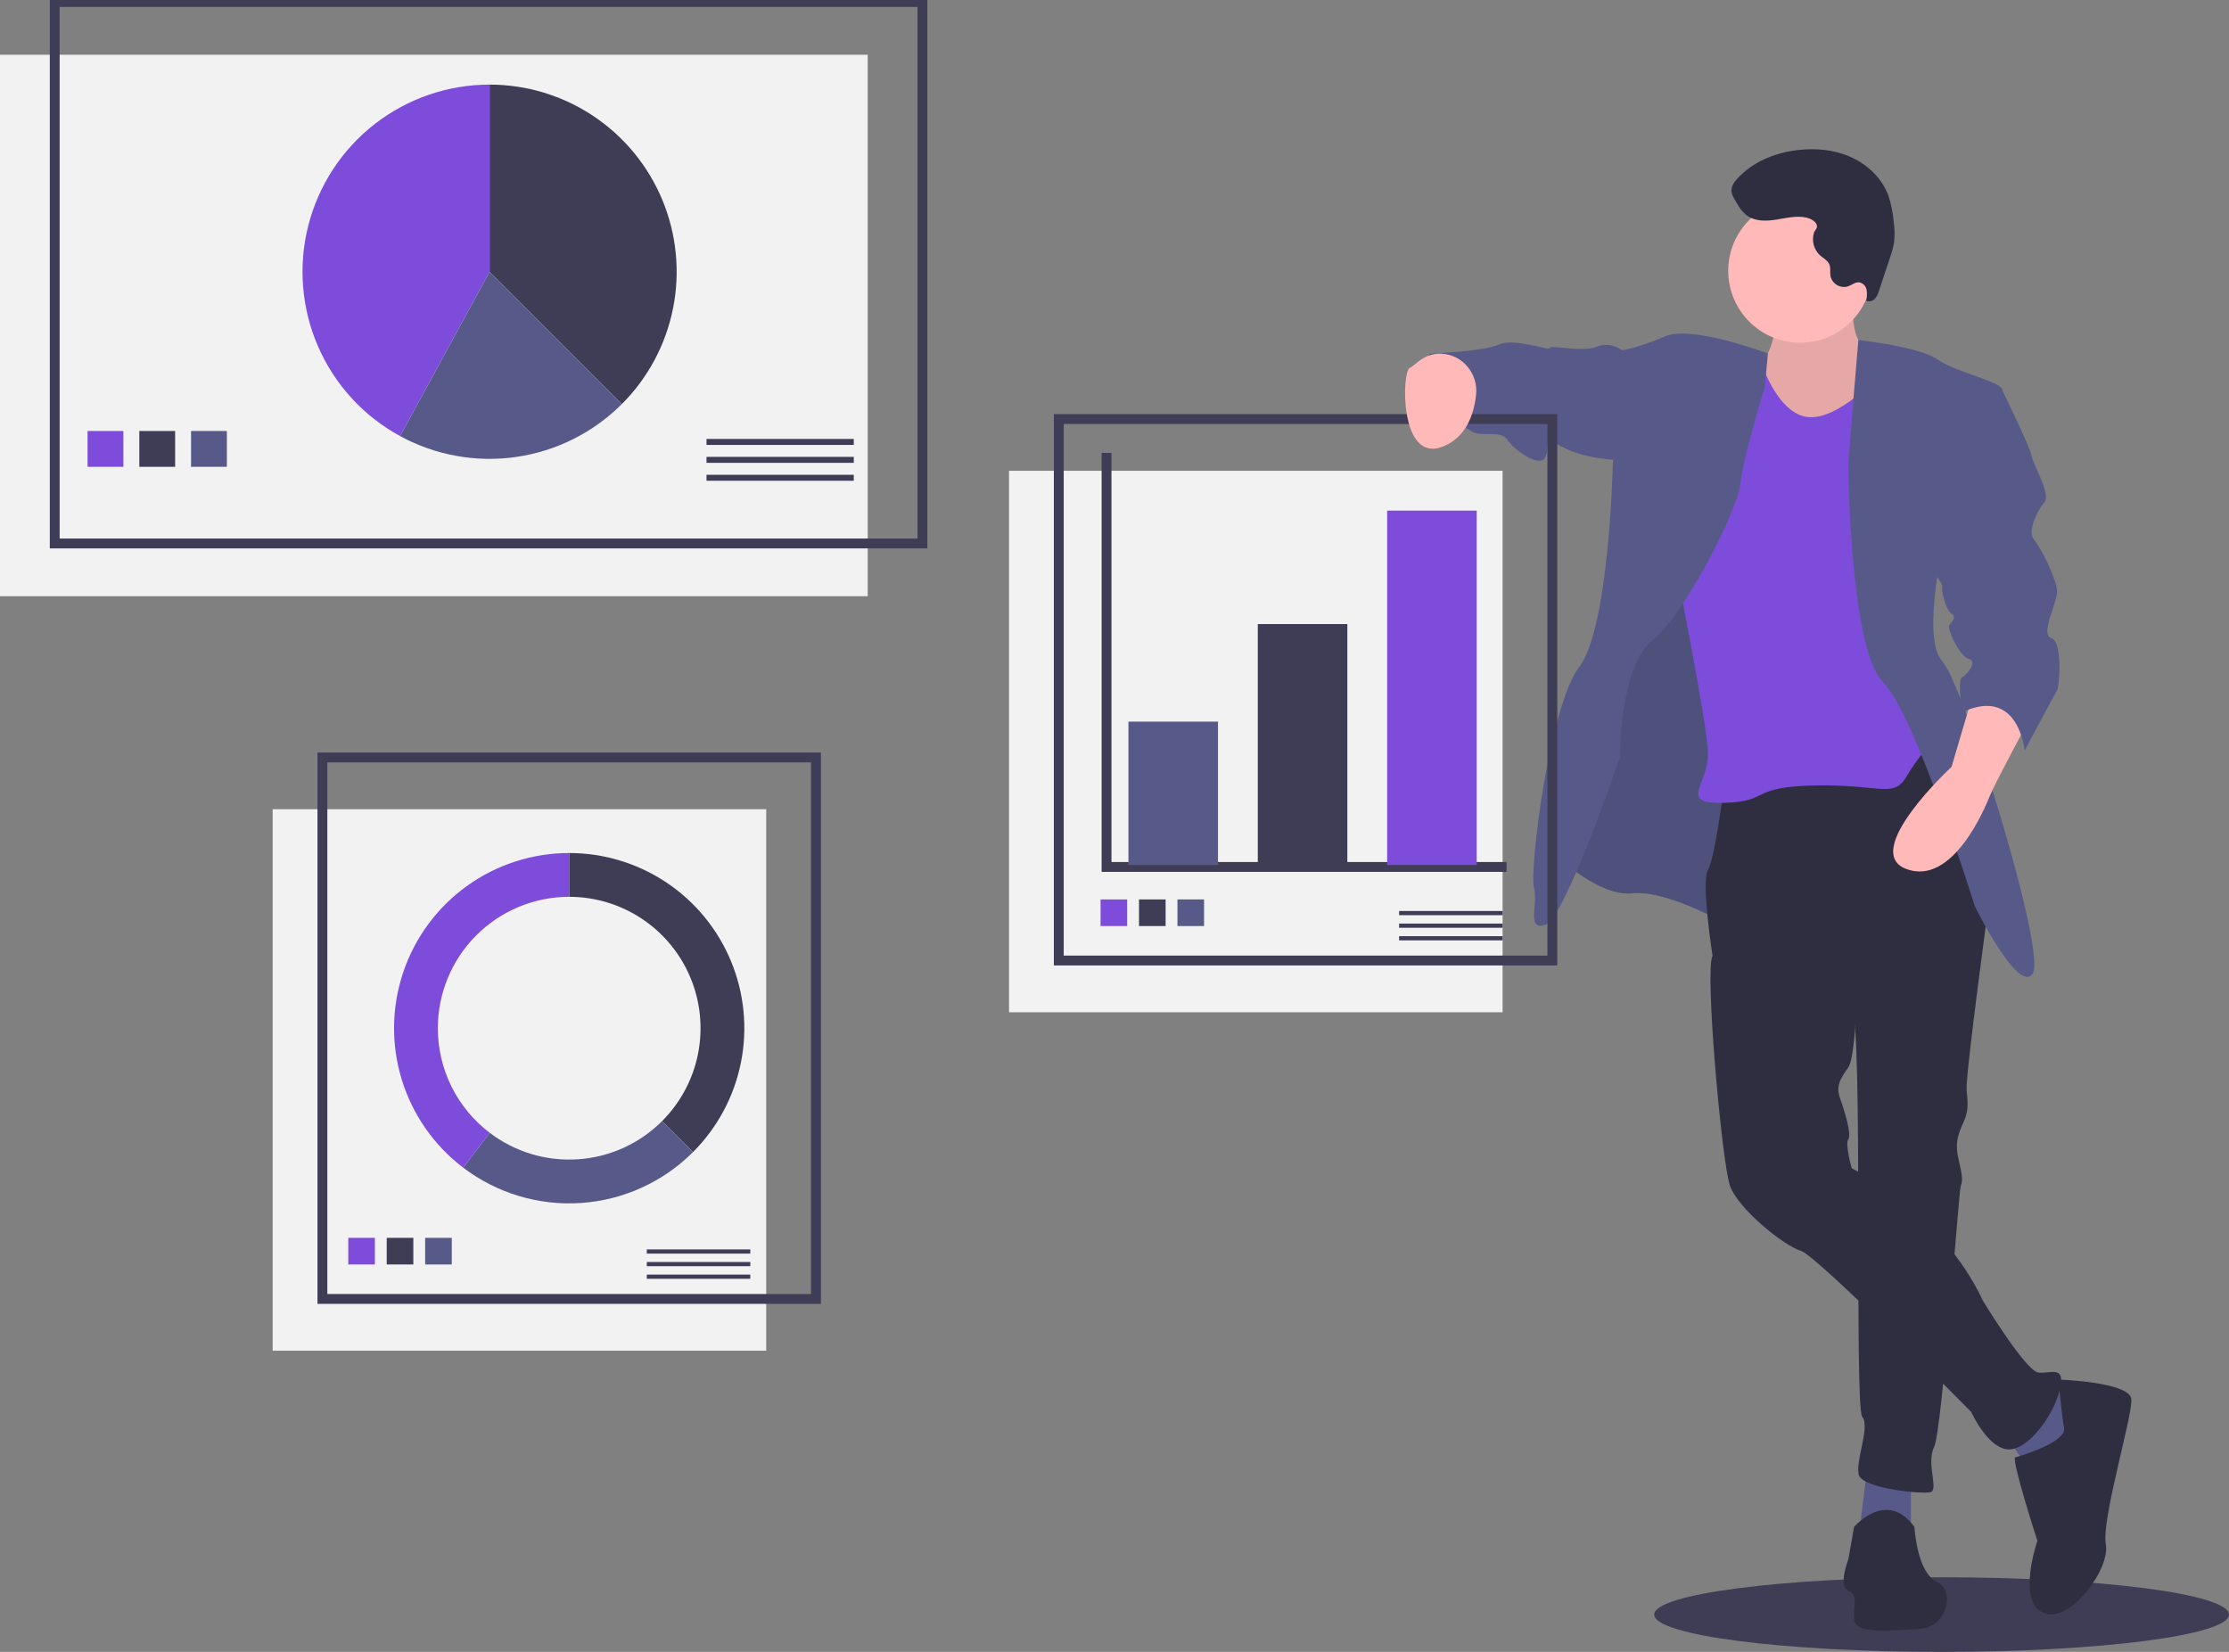 <svg width="452" height="335" viewBox="0 0 452 335" fill="none" xmlns="http://www.w3.org/2000/svg">
<rect x="0" y="0" width="452" height="335" fill="#808080" stroke="none"/>
<g clip-path="url(#clip0)">
<path d="M393.716 335C425.905 335 452 331.613 452 327.434C452 323.255 425.905 319.868 393.716 319.868C361.526 319.868 335.432 323.255 335.432 327.434C335.432 331.613 361.526 335 393.716 335Z" fill="#3F3D56"/>
<path d="M175.957 11.102H0V120.912H175.957V11.102Z" fill="#F2F2F2"/>
<path d="M187.055 0.404H11.098V110.213H187.055V0.404Z" stroke="#3F3D56" stroke-width="2" stroke-miterlimit="10"/>
<path d="M126.103 81.941C131.409 76.633 135.022 69.871 136.485 62.51C137.949 55.149 137.198 47.518 134.327 40.584C131.455 33.65 126.593 27.723 120.355 23.553C114.116 19.383 106.782 17.158 99.279 17.158V55.107L126.103 81.941Z" fill="#3F3D56"/>
<path d="M99.279 17.158C90.847 17.159 82.656 19.97 75.998 25.146C69.341 30.323 64.598 37.57 62.517 45.744C60.435 53.918 61.136 62.552 64.507 70.284C67.877 78.015 73.727 84.403 81.131 88.439L99.279 55.107V17.158Z" fill="#7D4CDB"/>
<path d="M126.103 81.941L99.279 55.107L81.131 88.439C88.324 92.354 96.591 93.837 104.696 92.665C112.802 91.494 120.311 87.732 126.103 81.941Z" fill="#575A89"/>
<path d="M25.021 87.404H17.757V94.67H25.021V87.404Z" fill="#7D4CDB"/>
<path d="M35.514 87.404H28.25V94.67H35.514V87.404Z" fill="#3F3D56"/>
<path d="M46.007 87.404H38.743V94.67H46.007V87.404Z" fill="#575A89"/>
<path d="M173.132 89.018H143.268V90.229H173.132V89.018Z" fill="#3F3D56"/>
<path d="M173.132 92.652H143.268V93.863H173.132V92.652Z" fill="#3F3D56"/>
<path d="M173.132 96.285H143.268V97.496H173.132V96.285Z" fill="#3F3D56"/>
<path d="M155.375 164.109H55.289V273.918H155.375V164.109Z" fill="#F2F2F2"/>
<path d="M165.464 153.612H65.379V263.422H165.464V153.612Z" stroke="#3F3D56" stroke-width="2" stroke-miterlimit="10"/>
<path d="M76.021 251.034H70.625V256.432H76.021V251.034Z" fill="#7D4CDB"/>
<path d="M83.816 251.034H78.42V256.432H83.816V251.034Z" fill="#3F3D56"/>
<path d="M91.611 251.034H86.214V256.432H91.611V251.034Z" fill="#575A89"/>
<path d="M152.146 253.378H131.161V254.229H152.146V253.378Z" fill="#3F3D56"/>
<path d="M152.146 255.931H131.161V256.782H152.146V255.931Z" fill="#3F3D56"/>
<path d="M152.146 258.484H131.161V259.335H152.146V258.484Z" fill="#3F3D56"/>
<path d="M115.421 172.99V181.872C120.689 181.872 125.839 183.435 130.219 186.362C134.6 189.29 138.014 193.452 140.03 198.32C142.046 203.189 142.573 208.547 141.545 213.715C140.518 218.884 137.981 223.631 134.256 227.358L140.534 233.638C145.501 228.67 148.883 222.339 150.253 215.448C151.624 208.556 150.92 201.413 148.232 194.922C145.544 188.43 140.992 182.881 135.152 178.978C129.312 175.074 122.445 172.99 115.421 172.99Z" fill="#3F3D56"/>
<path d="M140.534 233.638L134.256 227.358C129.702 231.914 123.652 234.665 117.226 235.101C110.8 235.537 104.433 233.628 99.306 229.728L93.933 236.802C100.77 242 109.258 244.544 117.826 243.962C126.394 243.38 134.461 239.713 140.534 233.638Z" fill="#575A89"/>
<path d="M88.786 208.517C88.786 201.45 91.592 194.673 96.587 189.676C101.582 184.679 108.357 181.872 115.421 181.872V172.99C107.987 172.99 100.74 175.324 94.702 179.663C88.664 184.002 84.139 190.127 81.766 197.175C79.392 204.223 79.29 211.838 81.472 218.948C83.655 226.057 88.013 232.302 93.933 236.802L99.306 229.728C96.034 227.246 93.382 224.038 91.556 220.358C89.731 216.678 88.783 212.625 88.786 208.517Z" fill="#7D4CDB"/>
<path d="M375.977 56.921C375.977 56.921 374.33 69.157 378.565 70.569C382.799 71.981 381.623 82.806 381.623 82.806L368.92 92.454L357.628 93.395L354.805 78.805L356.452 75.04C356.452 75.04 362.804 67.51 358.334 59.744C353.864 51.979 375.977 56.921 375.977 56.921Z" fill="#FFB9B9"/>
<path opacity="0.1" d="M375.977 56.921C375.977 56.921 374.33 69.157 378.565 70.569C382.799 71.981 381.623 82.806 381.623 82.806L368.92 92.454L357.628 93.395L354.805 78.805L356.452 75.04C356.452 75.04 362.804 67.51 358.334 59.744C353.864 51.979 375.977 56.921 375.977 56.921Z" fill="black"/>
<path d="M364.215 152.226L349.395 187.054C349.395 187.054 337.868 180.465 331.046 181.171C324.224 181.877 315.755 173.64 315.755 173.64L324.224 132.694L339.985 89.16L361.863 103.044L364.215 152.226Z" fill="#575A89"/>
<path opacity="0.1" d="M364.215 152.226L349.395 187.054C349.395 187.054 337.868 180.465 331.046 181.171C324.224 181.877 315.755 173.64 315.755 173.64L324.224 132.694L339.985 89.16L361.863 103.044L364.215 152.226Z" fill="black"/>
<path d="M387.504 300.243V311.539H376.918L378.565 298.361L387.504 300.243Z" fill="#575A89"/>
<path d="M415.027 280.712L422.79 285.418L417.144 298.361L411.263 297.655L405.617 289.654L415.027 280.712Z" fill="#575A89"/>
<path d="M389.621 148.932L403.5 181.641C403.5 181.641 398.56 217.881 398.795 220.94C399.031 223.999 399.266 225.176 398.09 227.764C396.913 230.353 396.443 232 397.149 235.059C397.854 238.119 398.09 239.295 397.619 240.472C397.149 241.648 393.855 290.125 392.209 293.419C390.562 296.714 393.15 302.126 391.503 302.597C389.856 303.067 377.624 301.891 376.918 299.067C376.212 296.243 379.27 289.419 377.624 287.301C375.977 285.183 377.859 208.939 375.507 203.762C373.154 198.584 347.278 193.878 347.278 193.878C347.278 193.878 344.925 178.817 346.337 176.464C347.748 174.111 349.63 159.286 349.63 159.286L389.621 148.932Z" fill="#2F2E41"/>
<path d="M375.977 309.656C375.977 309.656 382.564 301.891 388.209 309.656C388.209 309.656 388.68 318.834 392.679 320.717C396.678 322.599 394.796 330.129 389.15 330.365C383.505 330.6 376.212 331.541 375.977 328.482C375.742 325.423 376.918 323.54 374.801 322.599C372.684 321.658 374.801 316.245 374.801 316.245L375.977 309.656Z" fill="#2F2E41"/>
<path d="M376.683 197.173C376.683 197.173 376.447 214.116 374.801 216.469C373.154 218.822 372.213 220.234 373.154 222.823C374.095 225.411 375.507 230.118 374.801 231.059C374.095 232 375.506 236.942 375.506 236.942C375.506 236.942 393.62 245.649 402.089 263.769C402.089 263.769 410.793 278.123 413.38 278.359C415.968 278.594 419.026 276.711 417.615 282.124C416.203 287.536 410.793 294.596 406.793 293.89C402.794 293.184 399.736 286.36 399.736 286.36C399.736 286.36 368.449 254.591 365.156 253.65C361.863 252.708 352.453 245.178 350.806 240.472C349.16 235.765 345.631 196.467 347.278 193.878C348.924 191.289 355.041 187.76 355.041 187.76L376.683 197.173Z" fill="#2F2E41"/>
<path d="M417.379 279.771C417.379 279.771 431.964 280.241 432.199 283.771C432.435 287.301 426.083 308.244 427.024 313.186C427.965 318.128 419.732 329.423 414.321 327.07C408.911 324.717 413.145 312.48 413.145 312.48C413.145 312.48 407.734 295.772 408.675 295.537C409.616 295.302 419.026 292.478 418.556 289.654C418.085 286.83 417.379 279.771 417.379 279.771Z" fill="#2F2E41"/>
<path d="M365.038 69.51C373.093 69.51 379.623 62.978 379.623 54.92C379.623 46.863 373.093 40.33 365.038 40.33C356.983 40.33 350.453 46.863 350.453 54.92C350.453 62.978 356.983 69.51 365.038 69.51Z" fill="#FFB9B9"/>
<path d="M379.741 77.394C379.741 77.394 371.743 85.865 365.862 84.453C359.981 83.041 356.923 72.922 356.923 72.922L346.337 71.04C346.337 71.04 338.809 104.456 338.809 107.75C338.809 111.045 346.337 146.578 346.337 152.932C346.337 159.286 340.22 163.051 349.63 162.815C359.04 162.58 354.57 159.521 368.214 159.286C381.858 159.05 383.975 162.11 386.798 157.168C388.723 153.944 391.1 151.012 393.855 148.461L388.915 131.047L388.209 81.865C388.209 81.865 382.178 70.099 379.431 71.04C379.431 71.04 380.917 76.217 379.741 77.394Z" fill="#7D4CDB"/>
<path d="M376.843 68.959C376.843 68.959 389.386 70.334 392.914 72.922C396.443 75.511 406.323 77.394 406.088 79.276C405.853 81.159 394.561 107.985 394.561 107.985C394.561 107.985 389.386 129.164 393.855 134.106C398.325 139.048 415.027 192.937 412.204 197.408C409.381 201.879 400.442 183.759 400.442 183.759C400.442 183.759 388.445 144.931 381.858 138.342C375.271 131.753 374.801 96.219 374.801 94.572C374.801 92.925 376.843 68.959 376.843 68.959Z" fill="#575A89"/>
<path d="M358.498 71.688C358.498 71.688 343.043 65.863 337.633 68.216C332.222 70.569 328.929 71.04 328.929 71.04L327.047 94.102C327.047 94.102 326.341 127.282 320.225 135.283C314.109 143.284 310.11 176.699 311.051 179.994C311.992 183.289 309.404 188.936 313.403 187.524C317.402 186.112 328.458 153.638 328.458 153.638C328.458 153.638 328.458 135.048 335.045 129.87C341.632 124.693 352.453 103.279 352.923 98.102C353.394 92.925 357.863 78.57 357.863 78.57L358.498 71.688Z" fill="#575A89"/>
<path d="M411.498 145.872C411.498 145.872 404.441 159.05 403.5 161.403C402.559 163.757 395.972 179.759 386.563 176.229C377.153 172.699 395.737 155.52 395.737 155.52L399.972 141.166C399.972 141.166 411.028 138.813 411.498 145.872Z" fill="#FFB9B9"/>
<path d="M331.281 71.04H328.929C328.929 71.04 326.576 69.157 323.754 70.334C320.931 71.511 314.344 69.863 314.344 70.569C314.344 71.275 307.052 68.451 303.993 69.863C300.935 71.275 289.879 71.746 289.879 71.746C289.879 71.746 285.409 83.041 288.468 85.159C291.526 87.277 295.995 85.63 298.112 87.277C300.23 88.924 304.229 87.042 305.64 89.16C307.052 91.278 312.227 95.043 313.403 92.69C314.579 90.336 312.227 88.219 317.167 90.807C322.107 93.395 329.87 93.396 329.87 93.396L331.281 71.04Z" fill="#575A89"/>
<path d="M366.353 44.141C364.379 43.684 362.331 44.19 360.332 44.518C358.333 44.845 356.13 44.953 354.439 43.838C353.19 43.014 352.422 41.651 351.701 40.339C351.401 39.871 351.2 39.346 351.113 38.796C351.028 37.826 351.644 36.941 352.299 36.221C355.341 32.877 359.786 31.046 364.268 30.465C367.953 29.986 371.795 30.307 375.198 31.8C378.6 33.292 381.525 36.027 382.863 39.494C383.479 41.269 383.864 43.116 384.008 44.989C384.21 46.367 384.236 47.766 384.085 49.151C383.905 50.177 383.635 51.186 383.279 52.165L381.063 58.859C380.904 59.492 380.606 60.081 380.192 60.585C379.979 60.831 379.692 61.002 379.373 61.072C379.055 61.142 378.723 61.107 378.426 60.972C378.604 60.245 378.631 59.489 378.506 58.751C378.436 58.383 378.259 58.045 377.995 57.779C377.732 57.513 377.395 57.333 377.028 57.26C376.211 57.173 375.513 57.807 374.738 58.08C374.366 58.19 373.974 58.222 373.588 58.174C373.203 58.126 372.831 57.998 372.497 57.799C372.163 57.6 371.874 57.334 371.648 57.018C371.421 56.702 371.263 56.343 371.182 55.962C371.06 55.197 371.266 54.378 370.976 53.659C370.636 52.817 369.735 52.376 369.058 51.771C368.44 51.201 367.998 50.466 367.784 49.653C367.569 48.84 367.591 47.983 367.847 47.182C368.028 46.625 368.54 46.372 368.438 45.732C368.303 44.892 367.066 44.305 366.353 44.141Z" fill="#2F2E41"/>
<path d="M304.696 95.478H204.611V205.287H304.696V95.478Z" fill="#F2F2F2"/>
<path d="M314.786 84.981H214.7V194.791H314.786V84.981Z" stroke="#3F3D56" stroke-width="2" stroke-miterlimit="10"/>
<path d="M224.386 91.844V175.816H305.504" stroke="#3F3D56" stroke-width="2" stroke-miterlimit="10"/>
<path d="M246.986 146.345H228.825V175.413H246.986V146.345Z" fill="#575A89"/>
<path d="M273.218 126.563H255.057V175.413H273.218V126.563Z" fill="#3F3D56"/>
<path d="M299.45 103.552H281.289V175.413H299.45V103.552Z" fill="#7D4CDB"/>
<path d="M228.571 182.403H223.175V187.801H228.571V182.403Z" fill="#7D4CDB"/>
<path d="M236.366 182.403H230.97V187.801H236.366V182.403Z" fill="#3F3D56"/>
<path d="M244.161 182.403H238.764V187.801H244.161V182.403Z" fill="#575A89"/>
<path d="M304.696 184.747H283.711V185.598H304.696V184.747Z" fill="#3F3D56"/>
<path d="M304.696 187.3H283.711V188.151H304.696V187.3Z" fill="#3F3D56"/>
<path d="M304.696 189.854H283.711V190.705H304.696V189.854Z" fill="#3F3D56"/>
<path d="M292.31 71.732C296.599 71.919 299.786 75.81 299.322 80.08C298.902 83.948 297.351 88.762 292.467 90.61C283.763 93.905 284.233 75.314 285.88 74.609C286.978 74.138 288.703 71.576 292.31 71.732Z" fill="#FFB9B9"/>
<path d="M403.5 78.019L406.088 79.276C406.088 79.276 411.734 90.807 411.969 92.454C412.204 94.102 415.968 100.22 414.556 101.867C413.145 103.514 411.028 107.75 412.439 109.397C413.851 111.045 417.144 117.634 417.144 119.987C417.144 122.34 413.615 128.694 415.968 129.4C418.32 130.106 417.615 139.283 417.144 139.989C416.674 140.695 410.557 152.226 410.557 152.226C410.557 152.226 409.381 139.048 397.854 144.46C397.854 144.46 396.913 137.871 397.854 137.401C398.795 136.93 401.148 134.106 399.266 133.636C397.384 133.165 394.796 127.517 395.267 126.811C395.737 126.105 396.913 125.164 395.737 124.458C394.561 123.752 393.62 119.752 393.855 119.046C394.091 118.34 391.268 115.045 391.268 115.045L403.5 78.019Z" fill="#575A89"/>
</g>
<defs>
<clipPath id="clip0">
<rect width="452" height="335" fill="white"/>
</clipPath>
</defs>
</svg>
